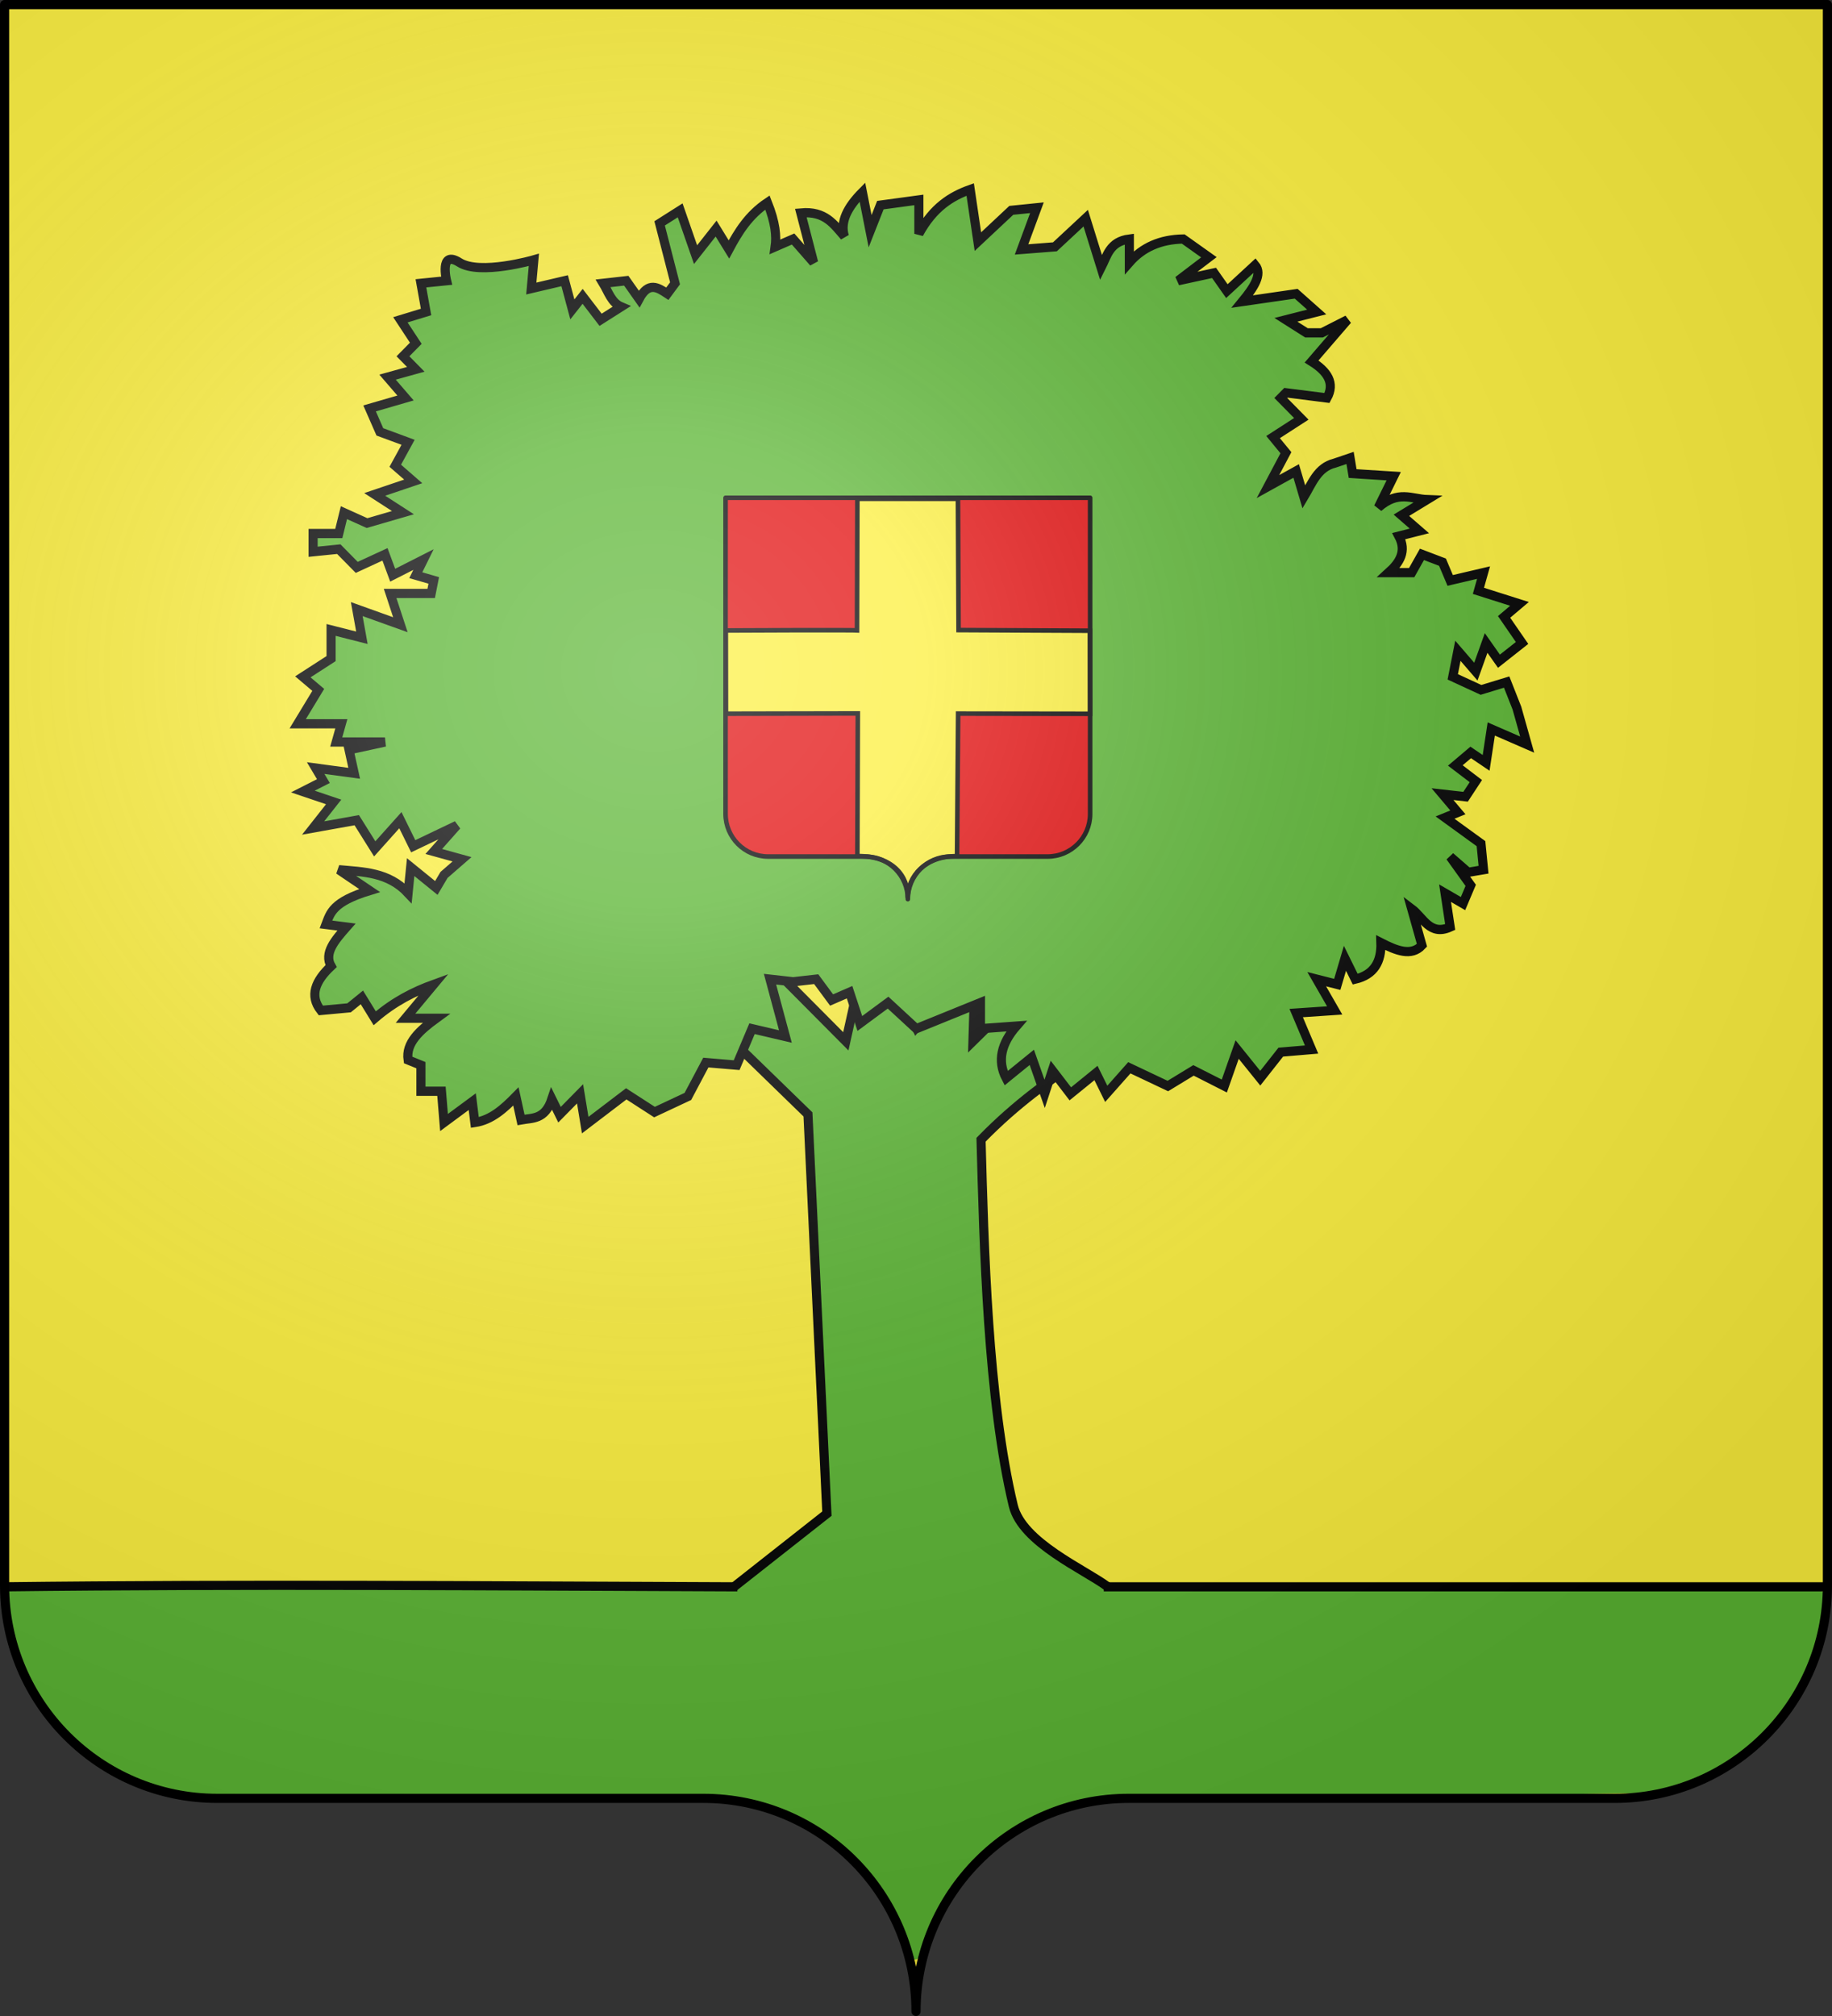 <?xml version="1.0" encoding="UTF-8" standalone="no"?>
<svg
   xmlns:dc="http://purl.org/dc/elements/1.1/"
   xmlns:cc="http://creativecommons.org/ns#"
   xmlns:rdf="http://www.w3.org/1999/02/22-rdf-syntax-ns#"
   xmlns:svg="http://www.w3.org/2000/svg"
   xmlns="http://www.w3.org/2000/svg"
   xmlns:xlink="http://www.w3.org/1999/xlink"
   xmlns:sodipodi="http://sodipodi.sourceforge.net/DTD/sodipodi-0.dtd"
   xmlns:inkscape="http://www.inkscape.org/namespaces/inkscape"
   height="660"
   width="600"
   version="1.0"
   id="svg2"
   sodipodi:version="0.32"
   inkscape:version="0.47 r22583"
   sodipodi:docname="Blason_ville_fr_Lyaud.svg"
   inkscape:output_extension="org.inkscape.output.svg.inkscape"
   sodipodi:modified="true">
  <rect width="100%" height="100%" fill="#333333" stroke="none"/>
  <title
     id="title4398">blason Lyaud</title>
  <sodipodi:namedview
     inkscape:window-height="965"
     inkscape:window-width="1280"
     inkscape:pageshadow="2"
     inkscape:pageopacity="0.0"
     guidetolerance="10.0"
     gridtolerance="10.0"
     objecttolerance="10.0"
     borderopacity="1.0"
     bordercolor="#666666"
     pagecolor="#ffffff"
     id="base"
     showgrid="false"
     height="660px"
     inkscape:zoom="1"
     inkscape:cx="508.11845"
     inkscape:cy="375.37009"
     inkscape:window-x="-4"
     inkscape:window-y="-4"
     inkscape:current-layer="layer3"
     inkscape:window-maximized="1"
     inkscape:showpageshadow="false"
     showborder="false" />
  <defs
     id="defs6">
    <inkscape:perspective
       sodipodi:type="inkscape:persp3d"
       inkscape:vp_x="0 : 330 : 1"
       inkscape:vp_y="0 : 1000 : 0"
       inkscape:vp_z="600 : 330 : 1"
       inkscape:persp3d-origin="300 : 220 : 1"
       id="perspective33" />
    <linearGradient
       id="linearGradient2893">
      <stop
         style="stop-color:white;stop-opacity:0.314;"
         offset="0"
         id="stop2895" />
      <stop
         id="stop2897"
         offset="0.19"
         style="stop-color:white;stop-opacity:0.251;" />
      <stop
         style="stop-color:#6b6b6b;stop-opacity:0.125;"
         offset="0.6"
         id="stop2901" />
      <stop
         style="stop-color:black;stop-opacity:0.125;"
         offset="1"
         id="stop2899" />
    </linearGradient>
    <radialGradient
       inkscape:collect="always"
       xlink:href="#linearGradient2893"
       id="radialGradient11919"
       gradientUnits="userSpaceOnUse"
       gradientTransform="matrix(1.551,0,0,1.35,-227.894,-51.264)"
       cx="285.186"
       cy="200.448"
       fx="285.186"
       fy="200.448"
       r="300" />
  </defs>
  <g
     inkscape:groupmode="layer"
     id="layer1"
     inkscape:label="Fond écu"
     sodipodi:insensitive="true">
    <path
       id="path2014"
       style="fill:#fcef3c;fill-opacity:1;fill-rule:nonzero;stroke:none"
       d="M 300,658.499 C 300,619.995 331.203,588.746 369.65,588.746 408.097,588.746 490.403,588.746 528.85,588.746 567.297,588.746 598.5,557.496 598.5,518.992 L 598.5,1.5 1.5,1.5 1.5,518.992 C 1.5,557.496 32.703,588.746 71.15,588.746 109.597,588.746 191.903,588.746 230.35,588.746 268.797,588.746 300,619.995 300,658.499 z"
       sodipodi:nodetypes="cssccccssc" />
    <path
       style="color:#000000;fill:#5ab532;fill-opacity:1;fill-rule:nonzero;stroke:none;stroke-width:1;marker:none;visibility:visible;display:inline;overflow:visible;enable-background:accumulate"
       d="M 268.705,518.666 C 259.871,518.91 250.932,518.282 242.158,519.291 239.601,520.793 236.08,519.698 233.174,520.158 164.082,520.55 94.986,520.118 25.893,520.158 18.25,520.3 10.47,519.844 2.912,520.353 2.401,525.703 3.653,531.491 4.908,536.837 10.832,560.108 30.035,579.27 53.276,585.3 64.312,588.59 75.986,587.085 87.33,587.578 136.791,587.827 186.308,587.333 235.734,588.151 259.293,589.849 281.491,604.202 292.432,625.186 295.299,630.304 296.997,635.947 299.033,641.337 301.26,642.353 301.689,638.71 302.424,637.337 309.586,613.761 329.826,595.492 353.707,589.72 363.019,587.285 372.883,588.448 382.455,587.994 432.73,587.487 483.013,587.923 533.283,587.072 540.477,587.155 547.564,585.768 554.152,582.879 578.953,573.212 596.917,548.17 597.408,521.447 595.582,519.576 591.735,521.186 589.158,520.65 516.57,520.553 443.98,520.861 371.393,520.455 367.7,520.069 363.566,521.093 360.268,519.212 347.225,518.228 334.059,518.874 320.971,518.651 303.549,518.653 286.127,518.64 268.705,518.666 z"
       id="path3635" />
    <g
       id="layer1-4"
       transform="matrix(1.871,0,0,1.899,89.167,53.045)">
      <g
         id="g7256"
         transform="translate(-17.581,-735.996)">
        <path
           sodipodi:nodetypes="csccccccccccccc"
           id="path1910"
           style="fill:#5ab532;fill-opacity:1;fill-rule:evenodd;stroke:#000000;stroke-width:1.592;stroke-linecap:butt;stroke-linejoin:miter;stroke-miterlimit:4;stroke-opacity:1;stroke-dasharray:none"
           d="M 163.79,981.59 C 159.822,978.662 148.846,974.01 147.297,967.646 142.823,949.267 142.15,922.78 141.652,904.547 148.074,898.068 153.558,894.473 159.167,890.49 L 149.226,878.858 140.232,887.582 140.705,872.072 130.29,885.159 122.243,868.679 117.982,887.582 103.307,873.041 96.68,886.128 111.355,900.184 114.669,969.011 98.419,981.613" />
        <path
           id="path4587"
           style="fill:#5ab532;fill-opacity:1;fill-rule:evenodd;stroke:#000000;stroke-width:1.592;stroke-linecap:butt;stroke-linejoin:miter;stroke-miterlimit:4;stroke-opacity:1;stroke-dasharray:none"
           d="M 108.753,877.318 104.709,876.868 107.405,886.753 101.564,885.405 98.868,891.695 93.477,891.246 90.331,897.087 84.491,899.783 79.548,896.637 72.36,902.029 71.461,896.637 67.867,900.232 66.519,897.536 C 65.318,901.122 63.133,900.768 61.127,901.13 L 60.229,897.087 C 58.132,899.185 55.969,901.148 53.04,901.58 L 52.59,897.985 47.648,901.58 47.199,896.188 43.605,896.188 43.605,891.695 41.358,890.797 C 40.913,887.877 43.403,885.692 46.3,883.608 L 40.909,883.608 45.851,877.767 C 42.406,878.999 38.962,880.69 35.517,883.608 L 33.271,880.013 31.024,881.811 26.082,882.26 C 24.056,879.714 25.123,877.168 27.879,874.622 26.574,872.375 28.572,870.129 30.575,867.882 L 26.981,867.433 C 27.733,865.486 28.116,863.539 34.619,861.592 L 29.227,857.998 C 33.509,858.391 37.892,858.385 41.358,862.042 L 41.807,857.549 46.3,861.143 47.648,858.897 50.793,856.201 45.851,854.853 49.895,850.36 42.257,853.954 40.01,849.461 35.517,854.404 32.372,849.461 24.734,850.809 28.328,846.316 22.937,844.519 26.531,842.722 25.183,840.475 31.923,841.374 31.024,837.33 37.314,835.982 28.778,835.982 29.676,832.837 22.038,832.837 25.633,826.996 22.937,824.75 27.879,821.605 27.879,816.663 33.271,818.01 32.372,813.068 40.01,815.764 38.213,810.372 45.402,810.372 45.851,808.126 42.706,807.227 44.054,804.532 38.662,807.227 37.314,803.633 32.372,805.879 29.227,802.734 24.734,803.184 24.734,800.039 29.227,800.039 30.126,796.444 34.169,798.241 40.459,796.444 35.517,793.299 42.257,791.053 39.112,788.357 41.358,784.313 36.416,782.516 34.619,778.472 40.909,776.675 37.764,773.081 42.706,771.733 40.459,769.486 42.706,767.24 40.01,763.196 44.503,761.848 43.605,756.906 48.097,756.457 C 48.097,756.457 46.75,751.065 50.344,753.312 53.938,755.558 63.374,752.862 63.374,752.862 L 62.924,757.805 68.765,756.457 70.113,761.399 71.91,759.152 75.055,763.196 78.65,760.95 C 76.959,760.244 76.418,758.389 75.505,756.906 L 79.548,756.457 81.795,759.602 C 83.442,756.54 85.09,757.632 86.737,758.703 L 88.085,756.906 85.389,746.572 88.984,744.326 91.679,751.964 95.274,747.471 97.52,751.065 C 99.149,748.06 100.961,745.148 104.26,742.978 105.679,746.494 105.874,748.786 105.608,750.616 L 108.753,749.268 112.347,753.312 110.101,744.775 C 114.384,744.385 115.9,746.763 117.739,748.819 116.926,746.273 118.314,743.727 120.884,741.181 L 122.232,747.92 124.029,743.427 130.768,742.528 130.768,748.369 C 133.266,743.835 136.415,741.901 139.754,740.731 L 141.102,749.717 146.943,744.326 151.436,743.876 148.74,751.065 154.581,750.616 159.973,745.674 162.668,754.21 C 163.723,752.168 164.151,749.707 167.611,749.268 L 167.611,753.312 C 169.918,750.707 173.044,749.331 177.046,749.268 L 181.539,752.413 176.147,756.457 182.437,755.109 184.684,758.254 189.626,753.761 C 190.959,755.337 189.392,757.639 187.38,760.051 L 196.815,758.703 200.409,761.848 195.018,763.196 198.612,765.443 201.308,765.443 205.801,763.196 199.511,770.385 C 202.299,772.104 203.644,774.111 202.207,776.675 L 195.018,775.776 194.119,776.675 197.714,780.269 192.771,783.415 195.018,786.11 191.873,791.951 196.815,789.255 198.163,793.748 C 199.58,791.422 200.539,788.637 203.554,787.908 L 206.25,787.009 206.699,789.705 213.888,790.154 211.192,795.546 C 214.679,792.534 217.021,794.098 219.729,794.198 L 215.236,796.893 218.381,799.589 214.787,800.488 C 216.18,803.083 214.961,805.024 212.99,806.778 L 217.033,806.778 218.831,803.633 222.425,804.981 223.773,808.126 229.614,806.778 228.715,809.923 235.904,812.17 233.208,814.416 236.353,818.909 232.309,822.054 230.063,818.909 228.266,823.851 225.121,820.257 224.222,824.75 229.164,826.996 233.657,825.649 235.455,830.141 237.252,836.432 230.962,833.736 230.063,839.577 227.367,837.78 224.671,840.026 228.266,842.722 226.469,845.418 222.425,844.968 225.121,848.113 222.874,849.012 229.164,853.505 229.614,857.998 226.918,858.447 223.773,855.751 227.367,860.694 226.019,863.839 222.874,862.042 223.773,867.882 C 220.214,869.458 219.056,866.233 217.033,864.737 L 218.831,871.028 C 216.965,873.003 214.34,871.937 211.642,870.578 211.751,873.88 210.427,876.107 207.149,876.868 L 205.352,873.274 204.004,877.767 200.409,876.868 203.554,882.26 196.815,882.709 199.511,888.999 194.119,889.449 190.525,893.942 186.481,888.999 184.235,895.29 178.843,892.594 174.35,895.29 167.611,892.145 163.567,896.637 161.77,893.043 157.277,896.637 154.132,892.594 152.784,896.637 150.537,890.347 146.044,893.942 C 144.454,890.946 145.197,887.951 147.842,884.956 L 141.551,885.405 141.551,880.912 130.319,885.405 125.377,880.912 120.434,884.506 118.637,879.115 115.492,880.463 112.796,876.868 108.753,877.318 z" />
      </g>
    </g>
    <path
       style="fill:none;stroke:#000000;stroke-width:3;stroke-linecap:butt;stroke-linejoin:miter;stroke-miterlimit:4;stroke-opacity:1;stroke-dasharray:none"
       d="M 361.5,519.5 599,519.5 M 1,519.5 C 80.5,518.539 162,519.206 241.5,519.5"
       id="path2861"
       sodipodi:nodetypes="cccc" />
  </g>
  <g
     inkscape:groupmode="layer"
     id="layer2"
     inkscape:label="Meubles"
     sodipodi:insensitive="true">
    <g
       id="g4390"
       transform="matrix(0.8,0,0,0.8,57.264,-35.333)">
      <g
         transform="matrix(0.25,0,0,0.25,225.083,247.5)"
         id="layer1-3">
        <path
           style="fill:#e20909;fill-opacity:1;fill-rule:nonzero;stroke:none"
           id="path2014-8"
           d="M 300,658.499 C 300,619.995 331.203,588.746 369.65,588.746 408.097,588.746 490.403,588.746 528.85,588.746 567.297,588.746 598.5,557.496 598.5,518.992 L 598.5,1.5 1.5,1.5 1.5,518.992 C 1.5,557.496 32.703,588.746 71.15,588.746 109.597,588.746 191.903,588.746 230.35,588.746 268.797,588.746 300,619.995 300,658.499 z" />
        <path
           style="fill:#fcef3c;fill-rule:evenodd;stroke:#000000;stroke-width:7.5;stroke-linecap:butt;stroke-linejoin:miter;stroke-miterlimit:4;stroke-opacity:1;stroke-dasharray:none"
           id="path5422"
           d="M 1.746,218.721 C 205.224,217.712 216.778,218.515 216.778,218.515 L 217.357,3.166 382.038,3.182 383.047,218.077 598.239,219.094 598.529,355.048 382.335,354.759 380.582,588.168 C 328.674,587.582 299.562,620.934 299.801,656.233 300.849,620.974 275.654,587.471 217.357,588.051 L 218.077,354.469 2.072,354.908 1.746,218.721 z" />
      </g>
      <g
         transform="matrix(0.25,0,0,0.25,225.083,247.5)"
         id="layer2-7" />
      <g
         transform="matrix(0.25,0,0,0.25,225.083,247.5)"
         id="layer4-4">
        <path
           style="fill:none;stroke:#000000;stroke-width:7.5;stroke-linecap:round;stroke-linejoin:round;stroke-miterlimit:4;stroke-opacity:1;stroke-dasharray:none;stroke-dashoffset:0"
           id="path1572-2"
           d="M 300,658.5 C 300,619.996 331.203,588.746 369.65,588.746 408.097,588.746 490.403,588.746 528.85,588.746 567.297,588.746 598.5,557.497 598.5,518.993 L 598.5,1.5 1.5,1.5 1.5,518.993 C 1.5,557.497 32.703,588.746 71.15,588.746 109.597,588.746 191.903,588.746 230.35,588.746 268.797,588.746 300,619.996 300,658.5 z" />
      </g>
    </g>
  </g>
  <g
     inkscape:groupmode="layer"
     id="layer3"
     inkscape:label="Reflet final"
     style="display:inline"
     sodipodi:insensitive="true">
    <path
       id="path2875"
       style="fill:url(#radialGradient11919);fill-opacity:1;fill-rule:evenodd;stroke:none"
       d="M 1.5,1.5 1.5,518.991 C 1.5,557.496 32.703,588.746 71.15,588.746 109.597,588.746 191.903,588.746 230.35,588.746 268.797,588.745 300,619.996 300,658.5 300,619.996 331.203,588.746 369.65,588.746 408.097,588.745 490.403,588.746 528.85,588.746 567.297,588.746 598.5,557.496 598.5,518.991 L 598.5,1.5 1.5,1.5 z" />
  </g>
  <g
     inkscape:groupmode="layer"
     id="layer4"
     inkscape:label="Contour final"
     sodipodi:insensitive="true">
    <path
       id="path1572"
       style="fill:none;stroke:#000000;stroke-width:3;stroke-linecap:round;stroke-linejoin:round;stroke-miterlimit:4;stroke-opacity:1;stroke-dasharray:none;stroke-dashoffset:0"
       d="M 300,658.5 C 300,619.996 331.203,588.746 369.65,588.746 408.097,588.746 490.403,588.746 528.85,588.746 567.297,588.746 598.5,557.497 598.5,518.993 L 598.5,1.5 1.5,1.5 1.5,518.993 C 1.5,557.497 32.703,588.746 71.15,588.746 109.597,588.746 191.903,588.746 230.35,588.746 268.797,588.746 300,619.996 300,658.5 z"
       sodipodi:nodetypes="cssccccssc" />
  </g>
</svg>
